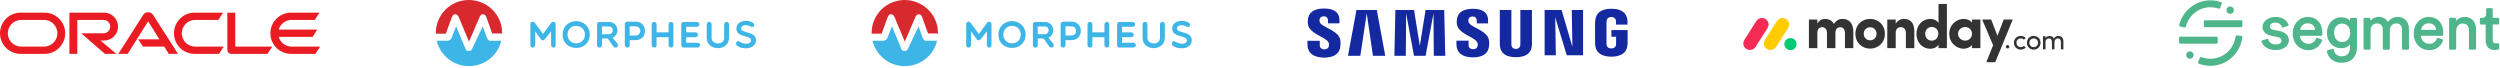 <svg width="1071" height="29" viewBox="0 0 1071 29" fill="none" xmlns="http://www.w3.org/2000/svg">
<path d="M59.208 16.848H68.27L63.478 9.138L54.684 23.077H50.681L61.378 6.333C61.843 5.657 62.619 5.248 63.478 5.248C64.31 5.248 65.085 5.643 65.536 6.305L76.276 23.077H72.273L70.385 19.962H61.209L59.208 16.848ZM100.785 19.962V5.417H97.389V21.386C97.389 21.823 97.558 22.245 97.882 22.57C98.206 22.894 98.643 23.077 99.122 23.077H114.612L116.613 19.962H100.785ZM44.592 17.355C47.89 17.355 50.568 14.691 50.568 11.393C50.568 8.095 47.89 5.417 44.592 5.417H29.733V23.077H33.128V8.532H44.367C45.945 8.532 47.214 9.815 47.214 11.393C47.214 12.972 45.945 14.254 44.367 14.254L34.791 14.24L44.931 23.077H49.864L43.042 17.355H44.592ZM8.831 23.077C3.956 23.077 0 19.131 0 14.254C0 9.378 3.956 5.417 8.831 5.417H19.096C23.973 5.417 27.926 9.378 27.926 14.254C27.926 19.131 23.973 23.077 19.096 23.077H8.831ZM18.868 19.962C22.026 19.962 24.584 17.411 24.584 14.254C24.584 11.097 22.026 8.532 18.868 8.532H9.058C5.901 8.532 3.342 11.097 3.342 14.254C3.342 17.411 5.901 19.962 9.058 19.962H18.868ZM83.365 23.077C78.489 23.077 74.528 19.131 74.528 14.254C74.528 9.378 78.489 5.417 83.365 5.417H95.556L93.569 8.532H83.591C80.433 8.532 77.868 11.097 77.868 14.254C77.868 17.411 80.433 19.962 83.591 19.962H95.838L93.837 23.077H83.365ZM124.9 19.962C122.293 19.962 120.08 18.215 119.404 15.805H133.921L135.922 12.69H119.404C120.08 10.294 122.293 8.532 124.9 8.532H134.865L136.88 5.417H124.675C119.798 5.417 115.838 9.378 115.838 14.254C115.838 19.131 119.798 23.077 124.675 23.077H135.147L137.148 19.962H124.9Z" fill="#EA1B22"/>
<path d="M322.682 9.849C323.757 10.719 322.619 12.095 321.67 11.399C320.499 10.655 317.842 10.307 317.51 11.952C317.083 14.546 323.963 13.059 323.852 17.267C323.742 21.284 317.921 21.379 315.739 19.576C315.217 19.149 315.232 18.453 315.517 18.026C315.928 17.614 316.387 17.472 316.925 17.915C318.222 18.801 321.559 19.465 321.796 17.219C321.591 14.878 315.011 16.286 315.501 11.794C315.865 8.726 320.499 8.172 322.682 9.849ZM312.306 10.466V16.191C312.306 22.106 302.769 22.106 302.769 16.191V10.466C302.769 9.042 304.841 8.979 304.841 10.466V16.191C304.841 19.307 310.234 19.497 310.234 16.191V10.466C310.234 9.058 312.306 8.947 312.306 10.466ZM246.998 9.026C249.766 9.169 252.66 11.082 252.66 14.831C252.66 18.579 249.766 20.525 246.998 20.525C244.072 20.651 241.035 18.706 241.035 14.831C241.035 10.94 244.072 9.026 246.998 9.026ZM260.933 9.422C264.95 9.422 265.773 14.799 262.42 16.143L264.523 18.706C265.346 19.924 263.701 21.094 262.752 19.892L260.363 16.476H257.88V19.338C257.88 20.715 255.777 20.762 255.777 19.37V10.386C255.777 9.833 256.204 9.422 256.726 9.422H260.933ZM228.16 9.279C228.619 9.279 228.888 9.548 229.157 9.849L232.636 14.546L236.243 9.675C236.764 9.026 238.046 9.279 238.046 10.371V19.275C238.046 19.971 237.603 20.366 237.097 20.366C236.527 20.366 236.084 19.971 236.084 19.275V13.423L233.459 16.745C232.889 17.441 232.178 17.441 231.656 16.745L229.299 13.423V19.275C229.299 19.971 228.73 20.366 228.16 20.366C227.654 20.366 227.211 19.971 227.211 19.275V10.371C227.211 9.548 227.907 9.279 228.16 9.279ZM272.4 9.279C274.456 9.279 276.307 10.655 276.307 13.297C276.307 15.796 274.456 17.187 272.4 17.187H269.759V19.275C269.759 19.971 269.316 20.366 268.746 20.366C268.224 20.366 267.671 19.971 267.671 19.275V10.371C267.671 9.849 268.082 9.279 268.746 9.279H272.4ZM287.505 9.422C288.059 9.422 288.486 9.833 288.486 10.402V19.386C288.486 19.939 288.059 20.366 287.505 20.366C286.936 20.366 286.43 19.939 286.43 19.386V15.922H281.274V19.386C281.274 19.939 280.862 20.366 280.309 20.366C279.597 20.366 279.186 19.939 279.186 19.386V10.402C279.186 9.833 279.597 9.422 280.309 9.422C280.862 9.422 281.274 9.833 281.274 10.402V13.85H286.43V10.402C286.43 9.833 286.936 9.422 287.505 9.422ZM298.514 9.422C299.969 9.422 299.937 11.478 298.514 11.478H293.959V13.85H297.944C299.352 13.85 299.352 15.922 297.944 15.922H293.959V18.294H298.783C300.222 18.294 300.333 20.366 298.783 20.366H292.836C292.282 20.366 291.855 19.939 291.855 19.386V10.402C291.855 9.833 292.282 9.422 292.836 9.422H298.514ZM246.824 11.082C245.053 11.082 243.123 12.332 243.123 14.831C243.123 17.314 245.053 18.579 246.824 18.579C248.643 18.579 250.589 17.314 250.589 14.831C250.589 12.332 248.643 11.082 246.824 11.082ZM272.4 11.272H269.759V15.21H272.4C273.46 15.21 274.298 14.277 274.298 13.297C274.298 12.19 273.46 11.272 272.4 11.272ZM260.933 11.335H257.88V14.657H260.933C262.989 14.657 263.115 11.335 260.933 11.335Z" fill="#3DB5E6"/>
<path d="M214.662 17.723C213.12 23.918 207.478 28.326 200.833 28.326C194.159 28.326 188.565 23.657 187.086 17.436C188.865 17.436 190.527 17.445 191.299 17.445C191.663 17.445 191.733 17.451 191.755 17.449C192.335 17.421 193.063 17.229 193.548 16.051L195.394 11.223L199.493 21.093C199.862 21.88 200.477 21.824 200.844 21.824H200.879C201.595 21.824 201.906 21.573 202.178 21.054L206.809 11.297L208.388 15.694L208.485 15.907C208.819 16.64 209.059 17.363 209.885 17.458C210.056 17.477 212.034 17.443 214.702 17.443C214.702 17.443 214.702 17.46 214.662 17.723Z" fill="#3DB5E6"/>
<path d="M215.117 14.075C215.117 14.149 215.117 14.334 215.115 14.334H215.112H210.855L208.371 7.396C208.15 6.88 207.818 6.106 206.849 6.106C206.256 6.106 205.72 6.596 205.417 7.404L200.914 17.833L196.58 7.467C196.156 6.546 195.862 6.113 195.014 6.113C194.438 6.113 194.015 6.326 193.555 7.416L190.982 14.437L186.708 14.433C186.705 14.326 186.704 14.219 186.704 14.112C186.704 6.308 193.031 0 200.836 0C208.64 0 215.117 6.27 215.117 14.075Z" fill="#D8292F"/>
<path d="M509.387 9.849C510.463 10.719 509.324 12.095 508.375 11.399C507.205 10.655 504.548 10.307 504.215 11.952C503.788 14.546 510.669 13.059 510.558 17.267C510.447 21.284 504.627 21.379 502.444 19.576C501.922 19.149 501.938 18.453 502.223 18.026C502.634 17.614 503.093 17.472 503.63 17.915C504.927 18.801 508.264 19.465 508.502 17.219C508.296 14.878 501.717 16.286 502.207 11.794C502.571 8.726 507.205 8.172 509.387 9.849ZM499.011 10.466V16.191C499.011 22.106 489.474 22.106 489.474 16.191V10.466C489.474 9.042 491.546 8.979 491.546 10.466V16.191C491.546 19.307 496.939 19.497 496.939 16.191V10.466C496.939 9.058 499.011 8.947 499.011 10.466ZM433.704 9.026C436.472 9.169 439.366 11.082 439.366 14.831C439.366 18.579 436.472 20.525 433.704 20.525C430.778 20.651 427.741 18.706 427.741 14.831C427.741 10.94 430.778 9.026 433.704 9.026ZM447.638 9.422C451.656 9.422 452.478 14.799 449.125 16.143L451.229 18.706C452.051 19.924 450.406 21.094 449.457 19.892L447.069 16.476H444.586V19.338C444.586 20.715 442.482 20.762 442.482 19.37V10.386C442.482 9.833 442.909 9.422 443.431 9.422H447.638ZM414.866 9.279C415.325 9.279 415.593 9.548 415.862 9.849L419.342 14.546L422.948 9.675C423.47 9.026 424.751 9.279 424.751 10.371V19.275C424.751 19.971 424.308 20.366 423.802 20.366C423.233 20.366 422.79 19.971 422.79 19.275V13.423L420.164 16.745C419.595 17.441 418.883 17.441 418.361 16.745L416.005 13.423V19.275C416.005 19.971 415.435 20.366 414.866 20.366C414.36 20.366 413.917 19.971 413.917 19.275V10.371C413.917 9.548 414.613 9.279 414.866 9.279ZM459.106 9.279C461.162 9.279 463.012 10.655 463.012 13.297C463.012 15.796 461.162 17.187 459.106 17.187H456.464V19.275C456.464 19.971 456.021 20.366 455.452 20.366C454.93 20.366 454.376 19.971 454.376 19.275V10.371C454.376 9.849 454.788 9.279 455.452 9.279H459.106ZM474.211 9.422C474.764 9.422 475.191 9.833 475.191 10.402V19.386C475.191 19.939 474.764 20.366 474.211 20.366C473.641 20.366 473.135 19.939 473.135 19.386V15.922H467.979V19.386C467.979 19.939 467.568 20.366 467.014 20.366C466.302 20.366 465.891 19.939 465.891 19.386V10.402C465.891 9.833 466.302 9.422 467.014 9.422C467.568 9.422 467.979 9.833 467.979 10.402V13.85H473.135V10.402C473.135 9.833 473.641 9.422 474.211 9.422ZM485.219 9.422C486.674 9.422 486.643 11.478 485.219 11.478H480.664V13.85H484.65C486.057 13.85 486.057 15.922 484.65 15.922H480.664V18.294H485.488C486.927 18.294 487.038 20.366 485.488 20.366H479.541C478.988 20.366 478.56 19.939 478.56 19.386V10.402C478.56 9.833 478.988 9.422 479.541 9.422H485.219ZM433.53 11.082C431.758 11.082 429.829 12.332 429.829 14.831C429.829 17.314 431.758 18.579 433.53 18.579C435.349 18.579 437.294 17.314 437.294 14.831C437.294 12.332 435.349 11.082 433.53 11.082ZM459.106 11.272H456.464V15.21H459.106C460.165 15.21 461.003 14.277 461.003 13.297C461.003 12.19 460.165 11.272 459.106 11.272ZM447.638 11.335H444.586V14.657H447.638C449.694 14.657 449.821 11.335 447.638 11.335Z" fill="#3DB5E6"/>
<path d="M401.368 17.723C399.826 23.918 394.184 28.326 387.539 28.326C380.864 28.326 375.271 23.657 373.792 17.436C375.57 17.436 377.232 17.445 378.004 17.445C378.368 17.445 378.439 17.451 378.46 17.449C379.041 17.421 379.769 17.229 380.253 16.051L382.099 11.223L386.199 21.093C386.567 21.88 387.182 21.824 387.549 21.824H387.584C388.3 21.824 388.612 21.573 388.884 21.054L393.514 11.297L395.094 15.694L395.19 15.907C395.524 16.64 395.764 17.363 396.591 17.458C396.761 17.477 398.74 17.443 401.407 17.443C401.407 17.443 401.407 17.46 401.368 17.723Z" fill="#3DB5E6"/>
<path d="M401.822 14.075C401.822 14.149 401.822 14.334 401.821 14.334H401.818H397.56L395.077 7.396C394.856 6.88 394.523 6.106 393.554 6.106C392.962 6.106 392.426 6.596 392.122 7.404L387.619 17.833L383.285 7.467C382.861 6.546 382.568 6.113 381.719 6.113C381.143 6.113 380.72 6.326 380.26 7.416L377.688 14.437L373.414 14.433C373.411 14.326 373.409 14.219 373.409 14.112C373.409 6.308 379.737 0 387.541 0C395.346 0 401.822 6.27 401.822 14.075Z" fill="#D8292F"/>
<path d="M690.327 12.886V15.745H692.337V18.582C692.342 18.8 692.333 19.032 692.303 19.231L692.286 19.328C692.282 19.35 692.279 19.372 692.274 19.395L692.257 19.465C692.254 19.476 692.251 19.488 692.248 19.5L692.224 19.574C692.043 20.096 691.499 20.758 690.277 20.758C688.975 20.758 688.452 19.998 688.309 19.465L688.292 19.395L688.279 19.328C688.243 19.109 688.228 18.836 688.228 18.582V9.622C688.228 9.34 688.245 9.034 688.296 8.786L688.33 8.634C688.333 8.624 688.336 8.613 688.338 8.602L688.357 8.536C688.361 8.524 688.365 8.513 688.368 8.501L688.393 8.43C688.579 7.935 689.071 7.276 690.266 7.276C691.189 7.276 691.686 7.652 691.951 8.04L691.998 8.113C692.013 8.138 692.027 8.162 692.04 8.186L692.078 8.258L692.11 8.329L692.139 8.397L692.163 8.464L692.184 8.527L692.201 8.587L692.215 8.643L692.226 8.695C692.231 8.721 692.236 8.748 692.24 8.776L692.252 8.864C692.254 8.879 692.255 8.894 692.257 8.91L692.269 9.047L692.277 9.179L692.284 9.359L692.286 9.451V10.54H697.223L697.224 9.862L697.228 9.62L697.227 9.432L697.222 9.213L697.218 9.096L697.21 8.912L697.197 8.724L697.186 8.599C696.852 5.289 694.364 4.015 691.337 3.793L691.134 3.78L690.93 3.77C690.827 3.766 690.725 3.762 690.621 3.76L690.414 3.757C690.379 3.757 690.344 3.757 690.31 3.757L690.101 3.759C690.067 3.759 690.032 3.76 689.998 3.76L689.792 3.766L689.587 3.775L689.384 3.787L689.182 3.801C689.115 3.807 689.049 3.813 688.982 3.82L688.785 3.841C688.752 3.845 688.719 3.849 688.686 3.853L688.491 3.879C688.039 3.944 687.604 4.037 687.191 4.161L687.016 4.216C685.103 4.844 683.713 6.178 683.427 8.599L683.398 8.867L683.377 9.075L683.359 9.293L683.343 9.51C683.334 9.652 683.328 9.786 683.328 9.896L683.329 18.245L683.33 18.349L683.335 18.506L683.339 18.617L683.346 18.735L683.355 18.863L683.366 19.004L683.388 19.246L683.406 19.432C683.684 22.508 686.015 23.877 688.868 24.2L689.068 24.22C689.402 24.252 689.743 24.27 690.088 24.275L690.296 24.277L690.505 24.275C690.852 24.27 691.194 24.252 691.53 24.22L691.73 24.2C694.593 23.877 696.909 22.508 697.191 19.432L697.214 19.161L697.23 18.932L697.246 18.674L697.255 18.453L697.263 18.139V12.886H690.327ZM656.281 4.285H651.322V18.789C651.33 19.042 651.322 19.326 651.278 19.534L651.264 19.597L651.246 19.664C651.239 19.687 651.232 19.711 651.224 19.735L651.198 19.809C651.011 20.307 650.534 20.958 649.394 20.958C648.325 20.958 647.837 20.371 647.633 19.884L647.603 19.809C647.598 19.796 647.594 19.784 647.589 19.771L647.566 19.699L647.547 19.63C647.544 19.619 647.541 19.608 647.538 19.597L647.525 19.534C647.475 19.326 647.469 19.042 647.475 18.789V4.285H642.518V18.339L642.517 18.452L642.519 18.649L642.526 18.94L642.539 19.294L642.549 19.471L642.555 19.566L642.562 19.635C642.805 22.235 644.33 23.589 646.484 24.155L646.668 24.201C647.069 24.297 647.49 24.367 647.928 24.413L648.131 24.433L648.336 24.45L648.544 24.463C648.648 24.469 648.753 24.474 648.859 24.478L649.072 24.483L649.286 24.486C649.322 24.487 649.358 24.487 649.394 24.487L649.61 24.485C649.646 24.485 649.682 24.484 649.717 24.483L649.93 24.478C650.036 24.474 650.142 24.469 650.246 24.463L650.454 24.45L650.66 24.433L650.863 24.413C653.764 24.105 655.939 22.785 656.239 19.635L656.243 19.604L656.251 19.521L656.263 19.357L656.273 19.158L656.279 19.014L656.285 18.793L656.287 18.649L656.287 18.515L656.283 18.393C656.283 18.374 656.282 18.356 656.281 18.339V4.285ZM610.72 4.285L608.246 19.611L605.774 4.285H597.776L597.352 23.891H602.252L602.384 5.741L605.756 23.891H610.728L614.102 5.741L614.235 23.891H619.148L618.709 4.285H610.72ZM581.105 4.285L577.473 23.891H582.77L585.507 5.741L588.178 23.891H593.437L589.82 4.285H581.105ZM673.61 20.07L668.993 4.285H661.717V23.687H666.53L666.251 7.396L671.209 23.687H678.187V4.285H673.343L673.61 20.07ZM629.09 9.387C629.003 9 629.028 8.589 629.073 8.374C629.086 8.317 629.101 8.259 629.118 8.202L629.147 8.116C629.343 7.572 629.8 7.061 630.85 7.061C631.982 7.061 632.646 7.767 632.646 8.827V10.026H637.48V8.659C637.48 5.575 635.462 4.389 633.305 3.973L633.127 3.941L632.949 3.912L632.771 3.886L632.593 3.863L632.416 3.843L632.238 3.826C632.18 3.82 632.121 3.815 632.062 3.811L631.887 3.799L631.712 3.789L631.54 3.782L631.369 3.776L631.2 3.773L630.95 3.771L630.84 3.771L630.622 3.774C630.585 3.775 630.549 3.776 630.513 3.777L630.297 3.785C630.225 3.788 630.154 3.792 630.083 3.796L629.872 3.811C626.923 4.036 624.621 5.248 624.161 8.088C624.025 8.953 623.991 9.721 624.208 10.701C624.549 12.311 625.89 13.457 627.43 14.418L627.668 14.564C627.708 14.588 627.748 14.613 627.789 14.636L628.03 14.779L628.274 14.919L628.518 15.057L628.884 15.261L629.847 15.788L630.081 15.918L630.311 16.047L630.536 16.176L630.756 16.305C631.806 16.93 632.647 17.563 632.949 18.321C633.117 18.77 633.08 19.337 632.999 19.699L632.985 19.758C632.965 19.845 632.94 19.932 632.908 20.017L632.875 20.102C632.652 20.622 632.165 21.066 631.095 21.066C629.875 21.066 629.141 20.365 629.141 19.308L629.14 17.426H623.937V18.922C623.937 22.432 626.164 23.957 628.953 24.41L629.161 24.441C629.3 24.461 629.441 24.478 629.582 24.493L629.795 24.513C630.044 24.535 630.296 24.549 630.55 24.557L630.769 24.562C630.805 24.562 630.842 24.562 630.878 24.563L630.988 24.563C631.061 24.563 631.133 24.563 631.206 24.562L631.422 24.557C631.458 24.556 631.494 24.555 631.53 24.553L631.743 24.544C631.814 24.54 631.885 24.536 631.955 24.531L632.165 24.515C632.304 24.503 632.441 24.489 632.578 24.472L632.781 24.446L632.981 24.416C633.048 24.405 633.114 24.394 633.179 24.383L633.375 24.345C635.736 23.872 637.493 22.59 637.846 20.123C637.894 19.755 637.924 19.415 637.94 19.105L637.949 18.902C637.95 18.869 637.951 18.836 637.952 18.804L637.955 18.614V18.433L637.952 18.262L637.946 18.099L637.939 17.945C637.937 17.92 637.936 17.895 637.934 17.871L637.923 17.731L637.911 17.6L637.898 17.478L637.876 17.312L637.854 17.168L637.825 17.009L637.811 16.944C637.471 15.237 635.976 14.031 634.315 13.038L634.077 12.898L633.837 12.76L633.596 12.625L633.235 12.427L632.755 12.169L631.937 11.734L631.6 11.552C631.563 11.532 631.527 11.512 631.491 11.492L631.275 11.371L631.066 11.252C630.035 10.655 629.257 10.068 629.09 9.387ZM565.326 9.339C565.237 8.969 565.251 8.579 565.297 8.352L565.316 8.267L565.337 8.183C565.5 7.595 565.947 6.988 567.101 6.988C568.247 6.988 568.923 7.701 568.923 8.769V9.982H573.813V8.605C573.813 5.662 571.982 4.426 569.937 3.942L569.758 3.902C569.609 3.87 569.459 3.842 569.309 3.818L569.129 3.79L568.948 3.765L568.768 3.743L568.588 3.724C568.529 3.718 568.469 3.713 568.409 3.708L568.231 3.694L568.055 3.683L567.879 3.674L567.705 3.668L567.533 3.663L567.279 3.66H567.196C567.122 3.66 567.049 3.66 566.977 3.661L566.759 3.666C566.615 3.67 566.472 3.677 566.33 3.685L566.119 3.699C566.084 3.702 566.049 3.705 566.014 3.708L565.806 3.727C565.737 3.734 565.668 3.742 565.6 3.75L565.397 3.776C565.228 3.799 565.063 3.826 564.9 3.857L564.705 3.896L564.514 3.938L564.325 3.984C564.263 4 564.201 4.017 564.14 4.034L563.958 4.087C562.06 4.671 560.692 5.894 560.347 8.018C560.204 8.896 560.18 9.67 560.386 10.66C560.748 12.372 562.227 13.565 563.881 14.566L564.125 14.712C564.165 14.736 564.206 14.759 564.247 14.783L564.493 14.925L564.863 15.133L565.356 15.405L566.082 15.803L566.435 16L566.778 16.196L567.001 16.326C567.037 16.348 567.074 16.37 567.11 16.392L567.323 16.523C568.231 17.091 568.942 17.677 569.217 18.364C569.397 18.811 569.354 19.378 569.27 19.752L569.255 19.812C569.234 19.898 569.208 19.984 569.176 20.069L569.142 20.153C568.914 20.682 568.424 21.137 567.34 21.137C566.115 21.137 565.383 20.423 565.383 19.351L565.376 17.465H560.115V18.964C560.115 23.172 563.288 24.555 566.801 24.659L567.021 24.664L567.242 24.666L567.46 24.664C567.569 24.663 567.677 24.66 567.785 24.656L567.999 24.646C568.105 24.641 568.211 24.634 568.316 24.626L568.524 24.609L568.731 24.588C568.8 24.58 568.868 24.572 568.935 24.563L569.137 24.535C569.204 24.526 569.271 24.515 569.337 24.504L569.534 24.469C571.979 24.011 573.801 22.714 574.168 20.177C574.219 19.815 574.25 19.48 574.268 19.172L574.278 18.972L574.284 18.779C574.285 18.717 574.286 18.655 574.286 18.595L574.286 18.42L574.282 18.253L574.276 18.095L574.268 17.945L574.258 17.804L574.247 17.672L574.228 17.491L574.207 17.329L574.179 17.146L574.148 16.968C573.808 15.281 572.358 14.08 570.727 13.093L570.487 12.95C570.447 12.927 570.406 12.903 570.366 12.88L570.123 12.741L569.88 12.605L569.636 12.471L569.392 12.339L568.317 11.769L567.974 11.585L567.751 11.463L567.533 11.342L567.321 11.221C567.287 11.201 567.252 11.181 567.218 11.161L567.017 11.041C566.129 10.5 565.477 9.959 565.326 9.339Z" fill="#1428A0"/>
<path d="M749.662 21.411C748.633 21.414 747.683 20.862 747.174 19.968C746.673 19.079 746.703 17.986 747.252 17.127L752.375 9.082C752.909 8.202 753.875 7.677 754.904 7.708C755.932 7.733 756.867 8.309 757.351 9.217C757.829 10.12 757.769 11.206 757.197 12.054L752.078 20.098C751.55 20.92 750.639 21.416 749.662 21.411Z" fill="#F62B54"/>
<path d="M758.449 21.411C757.416 21.411 756.465 20.859 755.966 19.971C755.466 19.084 755.496 17.994 756.044 17.137L761.157 9.111C761.683 8.218 762.652 7.681 763.688 7.708C764.73 7.731 765.674 8.314 766.152 9.225C766.626 10.137 766.557 11.23 765.967 12.075L760.856 20.101C760.33 20.92 759.422 21.414 758.449 21.411Z" fill="#FFCC00"/>
<path d="M767.038 21.48C768.494 21.48 769.675 20.324 769.675 18.898C769.675 17.472 768.494 16.316 767.038 16.316C765.581 16.316 764.4 17.472 764.4 18.898C764.4 20.324 765.581 21.48 767.038 21.48Z" fill="#00CA72"/>
<path d="M881.61 16.465C882.407 16.465 882.884 17.032 882.884 17.959V21.139H883.966V17.887C883.966 16.309 883.222 15.394 881.824 15.394C881.277 15.394 880.409 15.543 879.891 16.55C879.646 15.945 879.089 15.524 878.44 15.454C878.24 15.417 878.036 15.405 877.833 15.418C877.388 15.454 876.595 15.73 876.299 16.358V15.514H875.216V21.139H876.299V18.104C876.299 16.923 877.072 16.465 877.846 16.465C878.571 16.465 879.047 17.02 879.047 17.948V21.139H880.124V18.104C880.124 17.164 880.688 16.454 881.61 16.465ZM871.24 20.2C871.735 20.21 872.213 20.013 872.559 19.655C872.906 19.297 873.091 18.809 873.072 18.309C873.072 17.176 872.239 16.465 871.24 16.465C870.241 16.465 869.408 17.176 869.408 18.309C869.389 18.808 869.573 19.294 869.918 19.651C870.264 20.01 870.739 20.208 871.232 20.2H871.24ZM871.24 21.254C869.658 21.254 868.337 20.085 868.337 18.302C868.337 16.519 869.658 15.387 871.24 15.387C872.823 15.387 874.154 16.519 874.154 18.302C874.154 20.085 872.815 21.26 871.233 21.26L871.24 21.254ZM862.764 18.302L862.753 18.309C862.753 16.526 864.109 15.394 865.702 15.387C866.511 15.372 867.29 15.7 867.843 16.29L867.023 16.989C866.671 16.643 866.195 16.453 865.702 16.459C864.704 16.459 863.835 17.17 863.835 18.302C863.835 19.067 864.29 19.757 864.988 20.05C865.686 20.343 866.489 20.18 867.023 19.64L867.855 20.338C867.3 20.935 866.517 21.268 865.702 21.254C864.121 21.254 862.764 20.085 862.764 18.302ZM859.299 20.059C859.296 19.861 859.373 19.669 859.512 19.527C859.651 19.385 859.84 19.304 860.039 19.302C860.238 19.304 860.427 19.385 860.566 19.527C860.705 19.669 860.781 19.861 860.779 20.059C860.759 20.455 860.435 20.766 860.039 20.77C859.643 20.766 859.319 20.455 859.299 20.059Z" fill="#333333"/>
<path d="M862.26 8.363H858.406L855.705 15.327L853.017 8.363H849.163L853.849 19.368L850.935 26.644H854.76L862.26 8.363ZM838.821 14.484C838.821 16.242 840.358 17.399 841.868 17.399C843.352 17.399 844.809 16.322 844.809 14.483C844.809 12.643 843.352 11.566 841.868 11.566C840.358 11.566 838.821 12.723 838.821 14.483V14.484ZM844.809 20.629V19.236C844.028 20.419 842.204 20.867 841.269 20.867C838.171 20.867 835.073 18.425 835.073 14.483C835.073 10.542 838.17 8.1 841.269 8.1C842.049 8.1 843.873 8.361 844.809 9.728V8.367H848.401V20.631L844.809 20.63V20.629ZM834.05 20.629H830.458V19.105C829.858 20.234 828.403 20.892 826.892 20.892C823.767 20.892 821.007 18.396 821.007 14.533C821.007 10.596 823.767 8.098 826.892 8.098C828.4 8.098 829.86 8.727 830.458 9.857V1.682H834.05V20.629ZM830.38 14.456C830.38 12.617 829.053 11.54 827.569 11.54C826.032 11.54 824.756 12.695 824.756 14.456C824.756 16.273 826.032 17.423 827.568 17.423C829.08 17.425 830.38 16.216 830.38 14.456ZM812.125 14.139C812.125 12.274 813.089 11.644 814.364 11.644C815.587 11.644 816.473 12.458 816.473 14.086V20.627H820.091V13.299C820.091 9.806 818.372 8.098 815.638 8.098C814.207 8.098 812.775 8.912 812.124 10.147V8.363H808.508V20.627H812.125V14.139ZM801.16 20.837C797.724 20.837 794.858 18.316 794.858 14.455C794.858 10.591 797.721 8.095 801.16 8.095C804.6 8.095 807.488 10.591 807.488 14.455C807.488 18.318 804.596 20.838 801.16 20.838V20.837ZM801.16 17.267C802.669 17.267 803.92 16.162 803.92 14.456C803.92 12.801 802.67 11.671 801.16 11.671C800.426 11.659 799.719 11.95 799.205 12.475C798.688 13.003 798.407 13.717 798.426 14.456C798.428 16.164 799.677 17.267 801.16 17.267ZM788.371 11.645C789.438 11.645 790.376 12.486 790.376 14.087V20.629H793.968V13.663C793.968 9.96 792.167 8.096 789.282 8.096C788.424 8.096 786.809 8.356 785.637 10.275C784.96 8.857 783.659 8.121 781.736 8.121C780.372 8.114 779.13 8.905 778.56 10.144V8.364H774.939V20.628H778.557V14.139C778.557 12.274 779.573 11.644 780.665 11.644C781.707 11.644 782.643 12.458 782.67 14.008V20.628H786.288V14.139C786.288 12.356 787.226 11.646 788.371 11.646V11.645Z" fill="#333333"/>
<path d="M958.268 15.163L958.286 15.165L960.182 15.363C960.315 15.377 960.437 15.442 960.523 15.544L960.537 15.561L960.519 15.57C960.608 15.682 960.647 15.825 960.627 15.966C960.213 19.259 958.652 22.301 956.219 24.557C953.694 26.899 950.378 28.2 946.935 28.2C945.262 28.203 943.604 27.895 942.044 27.292L941.959 27.259C941.831 27.212 941.729 27.115 941.675 26.991L941.666 26.971C941.613 26.847 941.61 26.708 941.658 26.583L942.406 24.757C942.507 24.499 942.795 24.369 943.054 24.461L943.071 24.467C946.896 25.944 951.228 25.112 954.234 22.324C956.147 20.566 957.38 18.191 957.719 15.615C957.754 15.349 957.985 15.155 958.25 15.162L958.268 15.163ZM1003.04 7.416C1004.65 7.416 1005.92 7.909 1006.73 8.856L1006.75 8.888V8.086C1006.76 7.863 1006.94 7.682 1007.16 7.66L1007.18 7.659H1009.33C1009.55 7.674 1009.73 7.849 1009.75 8.069L1009.75 8.086V20.059C1009.82 21.747 1009.3 23.407 1008.28 24.756C1007.12 26.169 1005.36 26.885 1003.04 26.885C999.814 26.885 997.27 24.846 996.852 21.932C996.831 21.722 996.959 21.526 997.158 21.46L997.176 21.455L999.283 20.96C999.294 20.957 999.305 20.955 999.316 20.953C999.547 20.92 999.762 21.08 999.796 21.311C999.989 22.945 1001.39 24.164 1003.04 24.125C1005.53 24.125 1006.7 22.858 1006.73 20.212L1006.73 20.131V19.082C1005.79 20.13 1004.44 20.709 1003.04 20.663C999.454 20.663 996.856 17.88 996.856 14.053C996.823 12.331 997.43 10.657 998.558 9.356C999.704 8.097 1001.34 7.39 1003.04 7.416ZM938.128 21.977L938.155 21.977L938.181 21.977C939.042 21.987 939.734 22.683 939.744 23.54L939.744 23.567C939.744 23.576 939.744 23.585 939.744 23.593C939.729 24.471 939.005 25.171 938.127 25.156C937.25 25.141 936.55 24.417 936.565 23.54C936.58 22.68 937.274 21.991 938.128 21.977ZM1040.37 7.249L1040.48 7.25C1044.34 7.303 1046.72 9.985 1046.72 14.278C1046.72 14.505 1046.71 14.732 1046.69 14.957C1046.67 15.165 1046.5 15.325 1046.29 15.335L1046.27 15.336H1037.11C1037.17 17.259 1038.76 18.781 1040.69 18.753C1042.18 18.847 1043.54 17.899 1043.96 16.466C1044.04 16.26 1044.26 16.15 1044.47 16.209L1044.49 16.214L1046.32 16.858C1046.42 16.89 1046.5 16.962 1046.55 17.056L1046.56 17.074C1046.61 17.173 1046.62 17.288 1046.58 17.393C1045.73 19.907 1043.34 21.571 1040.69 21.491C1038.95 21.508 1037.27 20.829 1036.04 19.604C1034.69 18.187 1033.97 16.286 1034.04 14.332C1034.04 9.941 1037.2 7.302 1040.28 7.25L1040.37 7.249ZM988.549 7.249H988.553C992.475 7.249 994.911 9.942 994.911 14.278C994.911 14.505 994.899 14.732 994.875 14.957C994.857 15.166 994.686 15.328 994.478 15.335L994.461 15.336H985.302C985.359 17.265 986.957 18.789 988.886 18.753C990.379 18.849 991.739 17.9 992.164 16.466C992.241 16.259 992.464 16.147 992.674 16.209L992.691 16.214L994.519 16.858C994.626 16.892 994.713 16.971 994.758 17.074C994.801 17.176 994.801 17.291 994.758 17.393C993.909 19.906 991.519 21.569 988.868 21.491C987.126 21.511 985.449 20.831 984.212 19.604C982.867 18.186 982.148 16.286 982.218 14.332C982.218 9.897 985.437 7.249 988.549 7.249ZM974.68 7.244C976.441 7.244 977.864 7.672 978.917 8.514C979.63 9.082 980.158 9.848 980.435 10.716L980.436 10.72C980.472 10.869 980.384 11.02 980.238 11.063L980.223 11.067L978.039 11.788C977.942 11.826 977.834 11.826 977.738 11.788C977.655 11.749 977.593 11.677 977.566 11.59L977.555 11.547C977.356 10.835 976.706 9.694 974.68 9.694C973.239 9.694 972.375 10.522 972.375 11.324L972.375 11.356C972.386 11.877 972.669 12.531 973.912 12.78L973.951 12.787L976.355 13.238C979.012 13.773 980.543 15.216 980.574 17.229L980.574 17.29L980.565 17.254L980.565 17.315C980.526 19.332 978.575 21.455 974.982 21.455C970.772 21.455 969.119 19.073 968.813 17.668C968.793 17.521 968.883 17.382 969.023 17.339L969.038 17.335L971.29 16.633C971.33 16.626 971.371 16.626 971.411 16.633C971.469 16.631 971.525 16.644 971.577 16.668L971.596 16.678C971.679 16.717 971.74 16.791 971.762 16.88C972.046 18.231 973.266 19.037 975.022 19.037C976.657 19.037 977.4 18.181 977.4 17.407C977.4 16.641 976.752 16.073 975.636 15.839L975.599 15.831L973.073 15.34C970.718 14.895 969.25 13.431 969.25 11.527C969.25 9.208 971.74 7.244 974.68 7.244ZM1065.49 3.494H1067.46C1067.69 3.508 1067.87 3.696 1067.88 3.927L1067.88 3.944V7.641H1070.25C1070.48 7.657 1070.66 7.844 1070.67 8.073L1070.67 8.091V10.054L1070.67 10.071C1070.66 10.291 1070.49 10.47 1070.27 10.481L1070.25 10.482H1067.88V17.051C1067.88 18.141 1068.31 18.591 1069.43 18.591C1069.65 18.587 1069.88 18.57 1070.1 18.54L1070.18 18.528C1070.31 18.507 1070.43 18.542 1070.52 18.623C1070.61 18.702 1070.66 18.81 1070.67 18.925L1070.67 18.947V20.797C1070.67 20.986 1070.55 21.153 1070.37 21.207C1069.85 21.352 1069.31 21.425 1068.77 21.424L1068.7 21.423C1066.35 21.423 1064.89 19.927 1064.86 17.508L1064.86 17.434V10.509H1062.81C1062.58 10.496 1062.4 10.32 1062.39 10.099L1062.38 10.081V8.109C1062.38 7.876 1062.56 7.683 1062.79 7.66L1062.81 7.659L1063.36 7.659L1063.42 7.658C1064.06 7.639 1065.05 7.378 1065.07 5.943L1065.07 5.898V3.944C1065.07 3.711 1065.24 3.518 1065.47 3.495L1065.49 3.494ZM1027.25 7.247L1027.3 7.249H1027.29C1029.61 7.249 1031.95 8.864 1032 12.392L1032 12.499V20.838C1031.99 21.062 1031.82 21.242 1031.59 21.264L1031.58 21.266H1029.42C1029.2 21.253 1029.02 21.077 1029 20.856L1029 20.838V12.769L1029 12.707C1028.98 11.679 1028.63 10.027 1026.52 10.027C1024.95 10.027 1023.84 11.245 1023.81 13.017L1023.81 13.071V20.838C1023.8 21.062 1023.63 21.242 1023.41 21.264L1023.39 21.266H1021.21C1020.98 21.253 1020.8 21.077 1020.78 20.856L1020.78 20.838V12.769L1020.78 12.707C1020.77 11.679 1020.42 10.027 1018.3 10.027C1016.68 10.027 1015.57 11.236 1015.55 13.043L1015.55 13.098V20.838C1015.54 21.062 1015.37 21.242 1015.15 21.264L1015.13 21.266H1012.97C1012.75 21.25 1012.57 21.076 1012.55 20.856L1012.55 20.838V8.059C1012.56 7.837 1012.73 7.657 1012.95 7.633L1012.97 7.632H1015.05C1015.27 7.645 1015.45 7.82 1015.47 8.041L1015.47 8.059V8.829C1016.4 7.806 1017.73 7.23 1019.12 7.249C1020.72 7.202 1022.22 8.05 1023 9.451C1023.94 8.024 1025.55 7.19 1027.25 7.247ZM1059.54 8.838C1060.37 9.927 1060.8 11.266 1060.75 12.63L1060.75 12.688V20.838C1060.74 21.06 1060.57 21.24 1060.35 21.264L1060.33 21.266H1058.15C1057.92 21.253 1057.74 21.077 1057.72 20.856L1057.72 20.838V13.125C1057.72 11.108 1056.77 10.081 1054.97 10.081C1054.18 10.055 1053.42 10.41 1052.92 11.036C1052.45 11.723 1052.2 12.543 1052.22 13.377L1052.22 13.427V20.838C1052.21 21.062 1052.04 21.242 1051.82 21.264L1051.8 21.266H1049.62C1049.4 21.253 1049.22 21.077 1049.2 20.856L1049.2 20.838V8.05C1049.21 7.827 1049.38 7.646 1049.6 7.624L1049.62 7.623H1051.75C1051.97 7.638 1052.15 7.813 1052.17 8.032L1052.17 8.05V8.951C1053.08 7.844 1054.45 7.217 1055.89 7.249C1057.28 7.189 1058.63 7.775 1059.54 8.838ZM934.043 15.71H949.546C949.831 15.712 950.061 15.94 950.068 16.223L950.069 16.241V18.181C950.071 18.466 949.847 18.7 949.564 18.712L949.546 18.713H934.043C933.758 18.71 933.528 18.482 933.521 18.2V18.181V16.241V16.223C933.528 15.946 933.749 15.722 934.025 15.71L934.043 15.71ZM1003.41 10.108C1001.29 10.108 999.936 11.621 999.936 14.053C999.936 16.484 1001.27 17.992 1003.41 17.992C1005.46 17.992 1006.83 16.407 1006.83 14.053C1006.83 11.693 1005.46 10.108 1003.41 10.108ZM985.398 12.739L985.392 12.787H991.8C991.644 11.075 990.437 10.008 988.631 9.987L988.576 9.987C986.984 9.961 985.628 11.125 985.404 12.691L985.398 12.739ZM1037.23 12.739L1037.22 12.787H1043.63C1043.47 11.075 1042.27 10.008 1040.46 9.987L1040.41 9.987C1038.81 9.961 1037.46 11.125 1037.23 12.691L1037.23 12.739ZM951.487 0.9C951.621 0.949 951.73 1.049 951.789 1.179C951.842 1.311 951.842 1.458 951.789 1.589L951.113 3.39C951.02 3.657 950.728 3.798 950.46 3.705C946.922 2.471 942.996 3.172 940.104 5.556C938.302 7.064 937.022 9.104 936.448 11.382C936.388 11.613 936.181 11.773 935.944 11.774H935.826L933.971 11.328C933.833 11.296 933.714 11.208 933.643 11.085H933.634C933.559 10.963 933.537 10.814 933.575 10.675C934.312 7.758 935.96 5.152 938.28 3.237C941.97 0.2 946.979 -0.687 951.487 0.9ZM944.62 8.681H960.123C960.401 8.683 960.628 8.9 960.645 9.176L960.645 9.194V11.135C960.648 11.42 960.424 11.654 960.141 11.666L960.123 11.666H944.62C944.337 11.661 944.11 11.434 944.103 11.153L944.102 11.135V9.212C944.1 8.929 944.321 8.696 944.602 8.681L944.62 8.681ZM955.382 2.76L955.409 2.759L955.436 2.76C956.296 2.77 956.989 3.465 956.998 4.322L956.998 4.349C956.998 4.358 956.998 4.367 956.998 4.376C956.983 5.254 956.259 5.953 955.382 5.938C954.504 5.923 953.805 5.2 953.819 4.322C953.834 3.462 954.529 2.773 955.382 2.76Z" fill="#4FB58B"/>
</svg>
